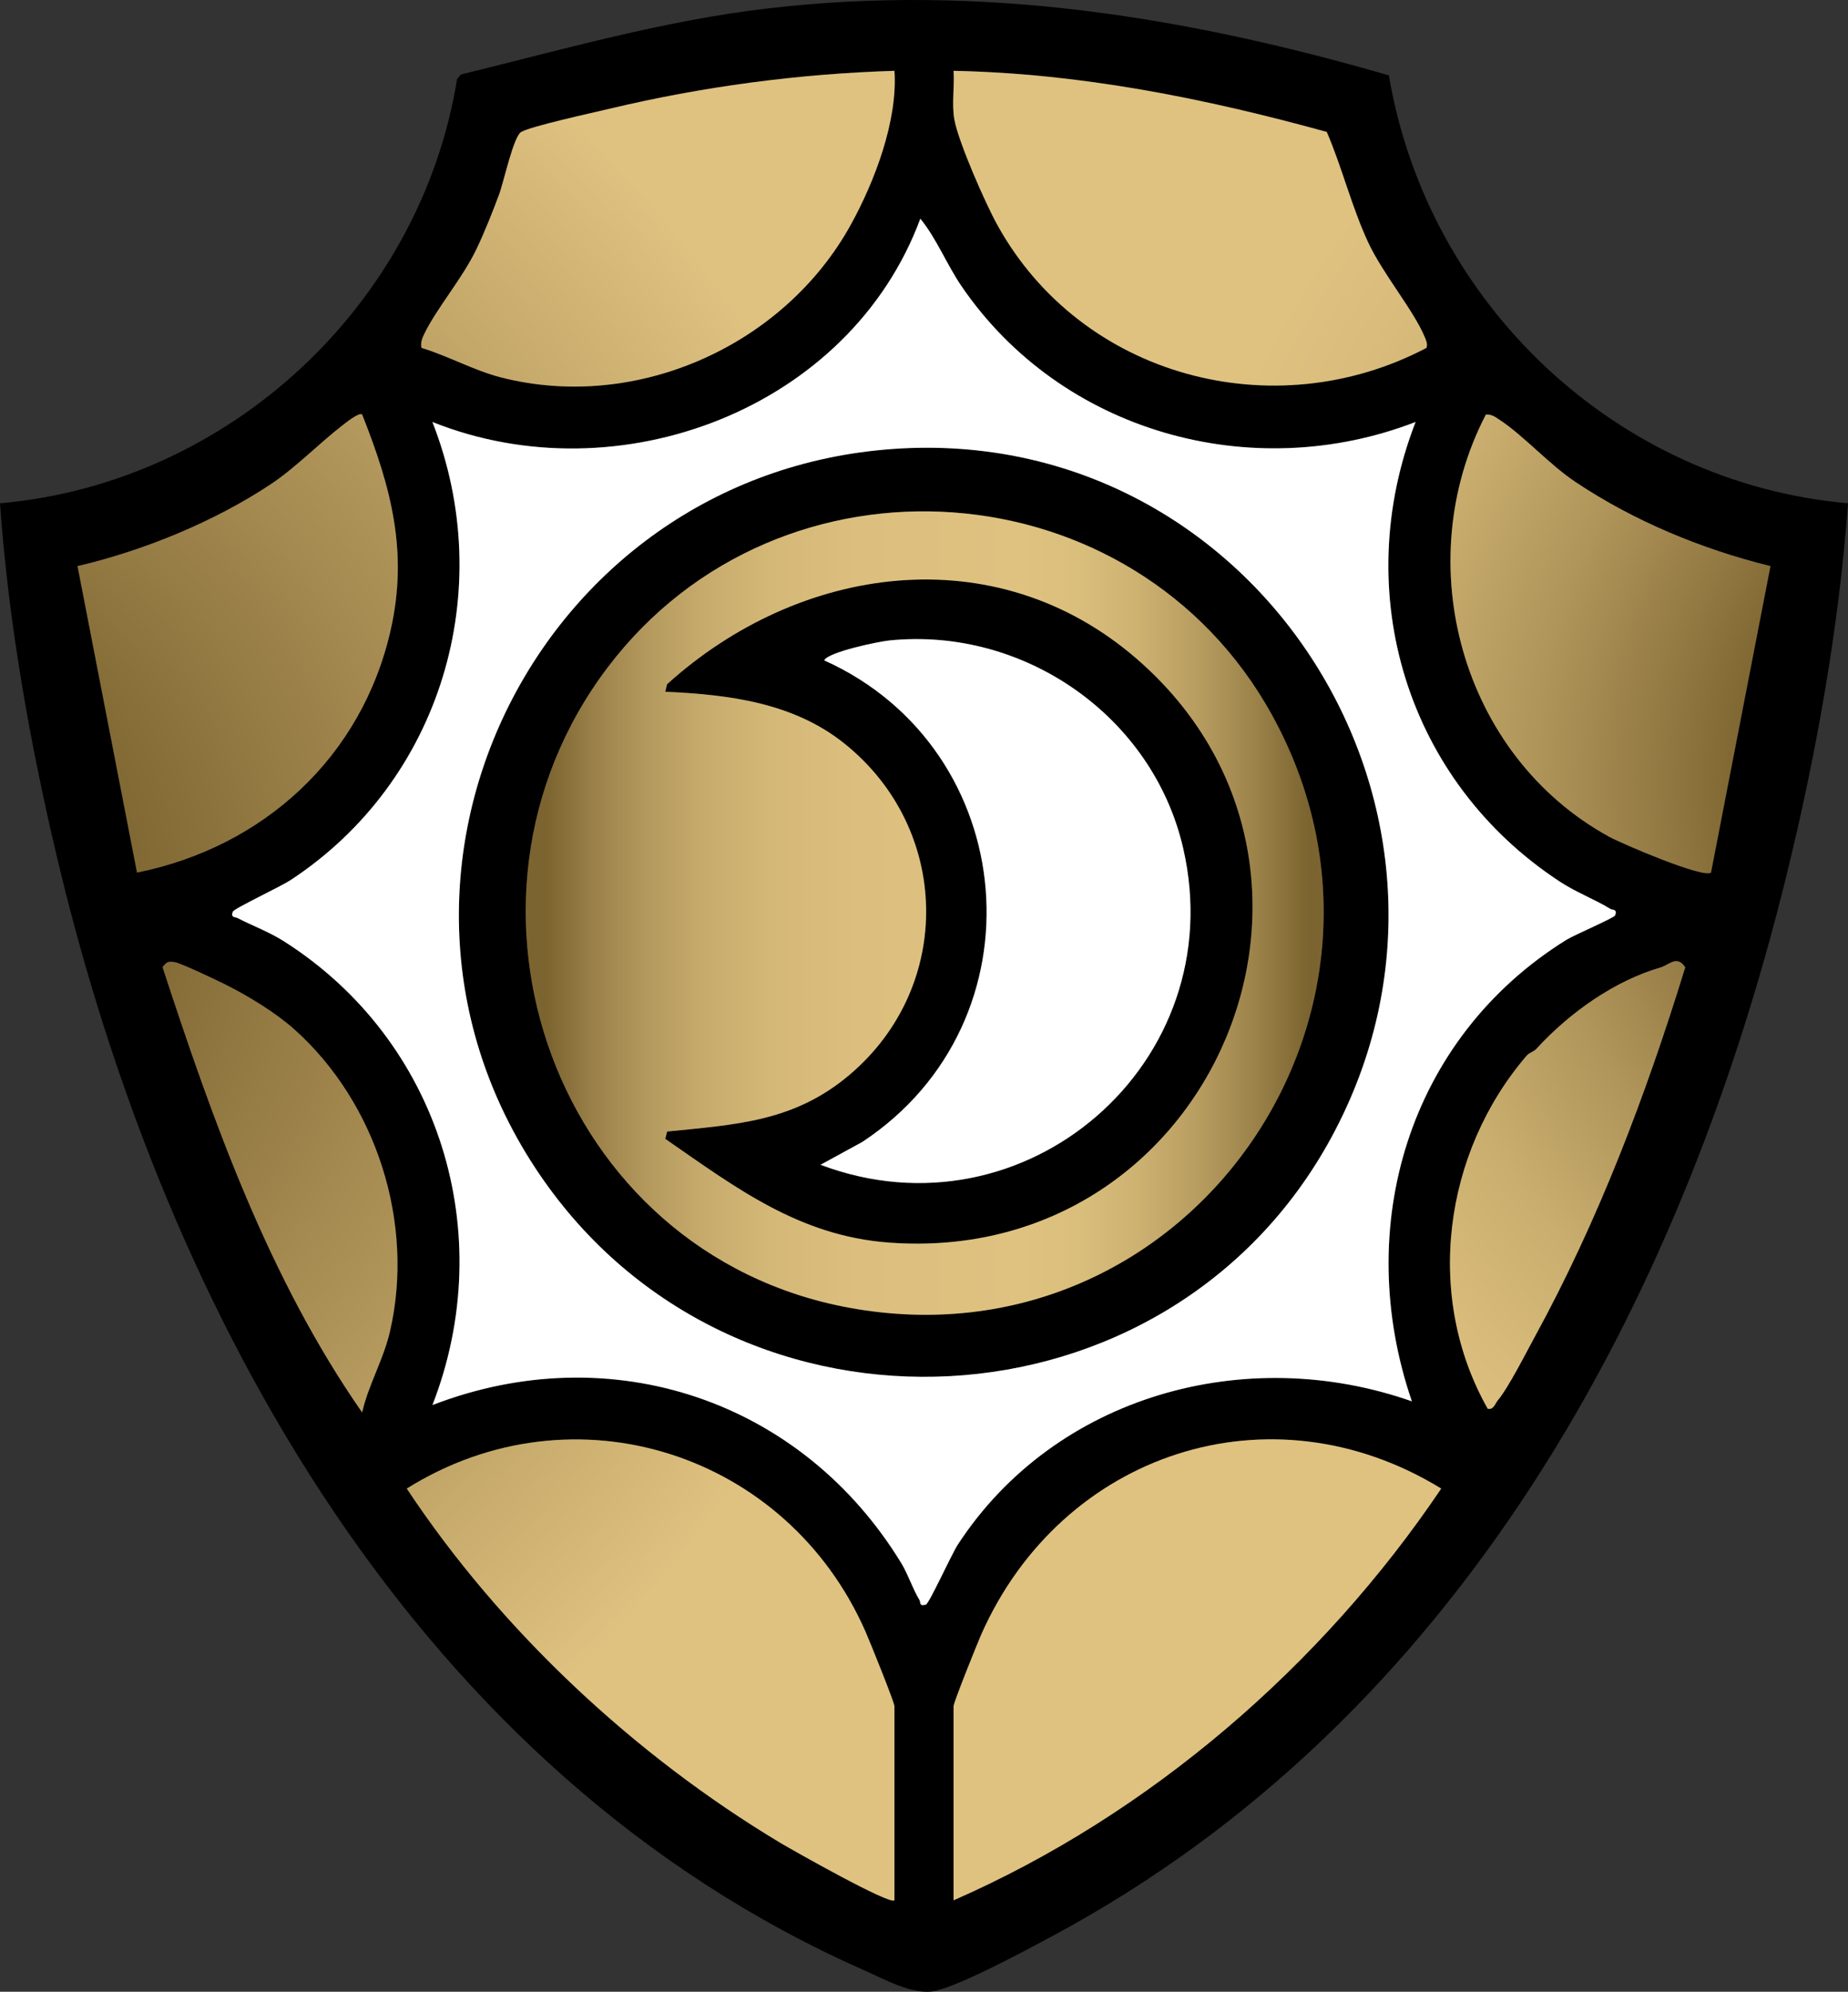 <?xml version="1.0" encoding="UTF-8"?><svg id="Layer_2" xmlns="http://www.w3.org/2000/svg" width="499.979" height="538.917" xmlns:xlink="http://www.w3.org/1999/xlink" viewBox="0 0 499.979 538.917"><rect x="0" y="0" width="499.979" height="538.917" fill="#333333" stroke="none"/><defs><style>.cls-1{fill:#fff;}.cls-2{fill:url(#radial-gradient);}.cls-3{fill:url(#radial-gradient-2);}.cls-4{fill:url(#linear-gradient);}</style><radialGradient id="radial-gradient" cx="567.105" cy="211.331" fx="567.105" fy="211.331" r="411.702" gradientUnits="userSpaceOnUse"><stop offset=".228" stop-color="#7c6430"/><stop offset=".269" stop-color="#8c733d"/><stop offset=".369" stop-color="#b0955a"/><stop offset=".464" stop-color="#c9ae6f"/><stop offset=".549" stop-color="#d9bc7b"/><stop offset=".617" stop-color="#dfc280"/></radialGradient><radialGradient id="radial-gradient-2" cx="-39.8" cy="242.708" fx="-39.8" fy="242.708" r="332.244" gradientUnits="userSpaceOnUse"><stop offset=".2" stop-color="#7c6430"/><stop offset=".497" stop-color="#aa8f55"/><stop offset=".864" stop-color="#dfc280"/></radialGradient><linearGradient id="linear-gradient" x1="142.235" y1="247.054" x2="374.946" y2="247.054" gradientUnits="userSpaceOnUse"><stop offset=".024" stop-color="#7c6430"/><stop offset=".028" stop-color="#7e6632"/><stop offset=".082" stop-color="#9c824a"/><stop offset=".141" stop-color="#b4995d"/><stop offset=".208" stop-color="#c7ab6d"/><stop offset=".285" stop-color="#d4b877"/><stop offset=".384" stop-color="#dcbf7e"/><stop offset=".576" stop-color="#dfc280"/><stop offset=".641" stop-color="#dabe7c"/><stop offset=".709" stop-color="#ceb272"/><stop offset=".778" stop-color="#b99e61"/><stop offset=".847" stop-color="#9c834a"/><stop offset=".91" stop-color="#7c6430"/></linearGradient></defs><g id="Layer_1-2"><path d="M375.757,20.393c10.436,61.766,61.487,110.22,124.222,115.786-2.464,33.688-8.597,67.973-16.671,100.808-28.737,116.87-89.291,228.108-198.297,286.703-7.357,3.955-24.674,13.313-32.011,14.992-5.77,1.321-13.835-3.205-19.37-5.654C113.065,479.67,45.085,356.284,15.67,232.986c-7.535-31.585-13.382-64.445-15.67-96.808,61.867-5.424,113.754-53.548,123.663-114.79l1.06-1.232c27.427-6.724,54.713-14.562,82.89-17.866,57.692-6.765,112.904,2.101,168.145,18.102ZM241.995,19.162c-25.975.801-51.961,4.266-77.214,10.296-4.461,1.065-21.055,4.681-23.758,6.242-2.114,1.221-4.683,13.415-6.015,16.985-1.779,4.766-3.965,10.283-6.16,14.84-3.807,7.906-10.781,15.976-14.098,22.901-.568,1.185-1.003,2.356-.722,3.695,7.285,2.204,14.112,6.093,21.515,7.992,36.516,9.366,76.501-8.48,94.617-41.274,6.495-11.758,12.749-28.219,11.834-41.677ZM385.947,94.119c.329-1.077-.082-1.948-.483-2.919-2.985-7.234-11.355-17.093-15.333-25.675-4.478-9.661-6.981-20.066-11.174-29.826-32.936-9.094-66.645-15.84-100.974-16.537.314,4.29-.551,9.068.238,13.272,1.159,6.178,8.34,22.508,11.596,28.404,22.725,41.162,74.8,55.021,116.129,33.281ZM382.989,114.177c-44.421,17.176-95.907,2.711-122.814-36.695-4.062-5.949-6.733-12.857-11.174-18.314-19.086,51.473-81.573,75.204-132.01,55.009,17.842,45.484,2.403,97.226-38.472,124.018-2.569,1.684-15.24,7.648-15.534,8.482-.6,1.704.56,1.353,1.28,1.722,4.153,2.131,8.546,3.732,12.648,6.345,42.025,26.774,58.155,78.946,40.088,125.422,48.396-18.681,99.91-1.274,126.795,42.695,1.903,3.112,3.121,7.041,4.955,10.018.434.704-.213,1.773,1.73,1.294.898-.222,6.922-13.594,8.702-16.315,26.377-40.34,77.907-54.507,122.804-38.696-16.16-47.144-.935-98.217,41.697-124.803,2.338-1.458,13.076-5.996,13.314-6.702.604-1.787-.675-1.35-1.294-1.73-4.212-2.585-9.237-4.471-13.627-7.344-41.421-27.106-57.062-78.135-39.085-124.406ZM97.981,112.167c-.797-.731-4.535,2.302-5.467,3.025-6.259,4.859-12.587,11.393-19.208,15.794-15.365,10.212-34.439,17.994-52.324,22.193l16.089,82.909c34.153-6.886,60.841-31.177,68.64-65.698,4.78-21.159.041-38.652-7.731-58.223ZM478.996,153.179c-18.521-4.574-36.864-12.139-52.75-22.768-7.127-4.768-13.956-12.46-20.323-16.675-1.205-.798-2.348-1.71-3.917-1.566-20.899,40.267-6.614,92.278,33.286,114.194,3.517,1.932,25.628,11.396,27.619,9.719l16.084-82.904ZM79.636,278.521c-5.025-4.496-12.421-9.001-18.46-12.04-2.324-1.169-12.196-5.882-13.905-6.143-1.788-.273-2.194-.078-3.286,1.352,13.65,41.766,28.779,84.24,53.995,120.478,1.668-7.459,5.75-14.205,7.537-21.972,6.712-29.164-3.622-61.76-25.881-81.674ZM415.637,283.819c-.656.717-1.903.998-2.619,1.833-22.49,26.224-27.732,65.092-10.515,95.511,1.583.386,2.003-1.411,2.718-2.263,2.913-3.469,7.504-12.608,9.94-17.06,17.325-31.662,30.18-65.638,40.781-100.101-2.236-3.443-4.31-.66-6.697.031-12.274,3.556-24.466,12.058-33.608,22.049ZM241.989,514.167v-52.5c0-1.082-6.725-17.69-7.819-20.181-21.234-48.364-78.888-67.007-124.117-38.72,25.379,38.332,61.543,72.149,101.013,95.824,3.039,1.823,29.722,16.943,30.923,15.577ZM257.989,514.167c53.03-23.206,99.669-63.483,131.934-111.402-46.332-28.402-102.652-9.633-124.419,39.417-1.048,2.362-7.515,18.441-7.515,19.485v52.5ZM241.786,121.464c98.754-6.852,165.656,99.361,118.375,186.375-44.046,81.061-159.955,87.073-212.987,11.644-56.524-80.396-2.89-191.254,94.612-198.019ZM164.408,180.584c-48.188,63.649-13.973,158.728,65.4,173.264,91.191,16.701,158.666-79.888,114.353-160.353-37.195-67.54-133.177-74.433-179.753-12.912ZM179.997,308.148l.496-1.984c18.817-1.916,34.449-2.639,49.508-15.484,28.101-23.97,27.223-66.432-1.534-89.491-13.821-11.082-31.258-13.24-48.473-14.027l.474-2.016c35.807-32.432,88.726-40.055,126.994-6.952,65.72,56.849,21.079,164.581-67.012,158.012-24.277-1.81-41.372-14.851-60.453-28.058ZM221.997,315.155c55.334,20.914,111.429-27.684,98.121-85.616-8.202-35.704-43.035-59.955-79.507-56.25-2.963.301-16.557,3.13-17.617,5.383,53.373,24.041,59.679,97.707,10.305,130.305l-11.302,6.178Z"/><path class="cls-1" d="M382.989,114.177c-17.977,46.271-2.336,97.3,39.085,124.406,4.39,2.873,9.415,4.759,13.627,7.344.619.38,1.898-.057,1.294,1.73-.239.706-10.977,5.245-13.314,6.702-42.632,26.586-57.857,77.659-41.697,124.803-44.897-15.81-96.427-1.644-122.804,38.696-1.779,2.721-7.804,16.094-8.702,16.315-1.943.479-1.296-.59-1.73-1.294-1.834-2.976-3.052-6.906-4.955-10.018-26.886-43.969-78.4-61.376-126.795-42.695,18.068-46.475,1.938-98.647-40.088-125.422-4.103-2.614-8.495-4.215-12.648-6.345-.72-.369-1.88-.017-1.28-1.722.294-.835,12.966-6.799,15.534-8.482,40.875-26.792,56.314-78.535,38.472-124.018,50.437,20.195,112.924-3.536,132.01-55.009,4.442,5.457,7.112,12.365,11.174,18.314,26.908,39.406,78.393,53.871,122.814,36.695ZM241.786,121.464c-97.501,6.765-151.135,117.623-94.612,198.019,53.031,75.429,168.94,69.417,212.987-11.644,47.281-87.014-19.621-193.227-118.375-186.375ZM320.118,229.539c-8.202-35.704-43.035-59.955-79.507-56.25-2.963.301-16.557,3.13-17.617,5.383,53.373,24.041,59.679,97.707,10.305,130.305l-11.302,6.178c55.334,20.914,111.429-27.684,98.121-85.616Z"/><path class="cls-2" d="M389.923,402.765c-46.332-28.402-102.652-9.633-124.419,39.417-1.048,2.362-7.515,18.441-7.515,19.485v52.5c53.03-23.206,99.669-63.483,131.934-111.402ZM385.464,91.2c-2.985-7.234-11.355-17.093-15.333-25.675-4.478-9.661-6.981-20.066-11.174-29.826-32.936-9.094-66.645-15.84-100.974-16.537.314,4.29-.551,9.068.238,13.272,1.159,6.178,8.34,22.508,11.596,28.404,22.725,41.162,74.8,55.021,116.129,33.281.329-1.077-.082-1.948-.483-2.919ZM426.246,130.41c-7.127-4.768-13.956-12.46-20.323-16.675-1.205-.798-2.348-1.71-3.917-1.566-20.899,40.267-6.614,92.278,33.286,114.194,3.517,1.932,25.628,11.396,27.619,9.719l16.084-82.904c-18.521-4.574-36.864-12.139-52.75-22.768ZM413.019,285.652c-22.49,26.224-27.732,65.092-10.515,95.511,1.583.386,2.003-1.411,2.718-2.263,2.913-3.469,7.504-12.608,9.94-17.06,17.325-31.662,30.18-65.638,40.781-100.101-2.236-3.443-4.31-.66-6.697.031-12.274,3.556-24.466,12.058-33.608,22.049-.656.717-1.903.998-2.619,1.833Z"/><path class="cls-3" d="M241.989,514.167c-1.201,1.365-27.884-13.754-30.923-15.577-39.469-23.675-75.633-57.491-101.013-95.824,45.229-28.287,102.883-9.644,124.117,38.72,1.094,2.491,7.819,19.099,7.819,20.181v52.5ZM164.781,29.459c-4.461,1.065-21.055,4.681-23.758,6.242-2.114,1.221-4.683,13.415-6.015,16.985-1.779,4.766-3.965,10.283-6.16,14.84-3.807,7.906-10.781,15.976-14.098,22.901-.568,1.185-1.003,2.356-.722,3.695,7.285,2.204,14.112,6.093,21.515,7.992,36.516,9.366,76.501-8.48,94.617-41.274,6.495-11.758,12.749-28.219,11.834-41.677-25.975.801-51.961,4.266-77.214,10.296ZM92.514,115.192c-6.259,4.859-12.587,11.393-19.208,15.794-15.365,10.212-34.439,17.994-52.324,22.193l16.089,82.909c34.153-6.886,60.841-31.177,68.64-65.698,4.78-21.159.041-38.652-7.731-58.223-.797-.731-4.535,2.302-5.467,3.025ZM61.176,266.481c-2.324-1.169-12.196-5.882-13.905-6.143-1.788-.273-2.194-.078-3.286,1.352,13.65,41.766,28.779,84.24,53.995,120.478,1.668-7.459,5.75-14.205,7.537-21.972,6.712-29.164-3.622-61.76-25.881-81.674-5.025-4.496-12.421-9.001-18.46-12.04Z"/><path class="cls-4" d="M344.161,193.496c-37.195-67.54-133.177-74.433-179.753-12.912-48.188,63.649-13.973,158.728,65.4,173.264,91.191,16.701,158.666-79.888,114.353-160.353ZM240.451,336.206c-24.277-1.81-41.372-14.851-60.453-28.058l.496-1.984c18.817-1.916,34.449-2.639,49.508-15.484,28.101-23.97,27.223-66.432-1.534-89.491-13.821-11.082-31.258-13.24-48.473-14.027l.474-2.016c35.807-32.432,88.726-40.055,126.994-6.952,65.72,56.849,21.079,164.581-67.012,158.012Z"/></g></svg>